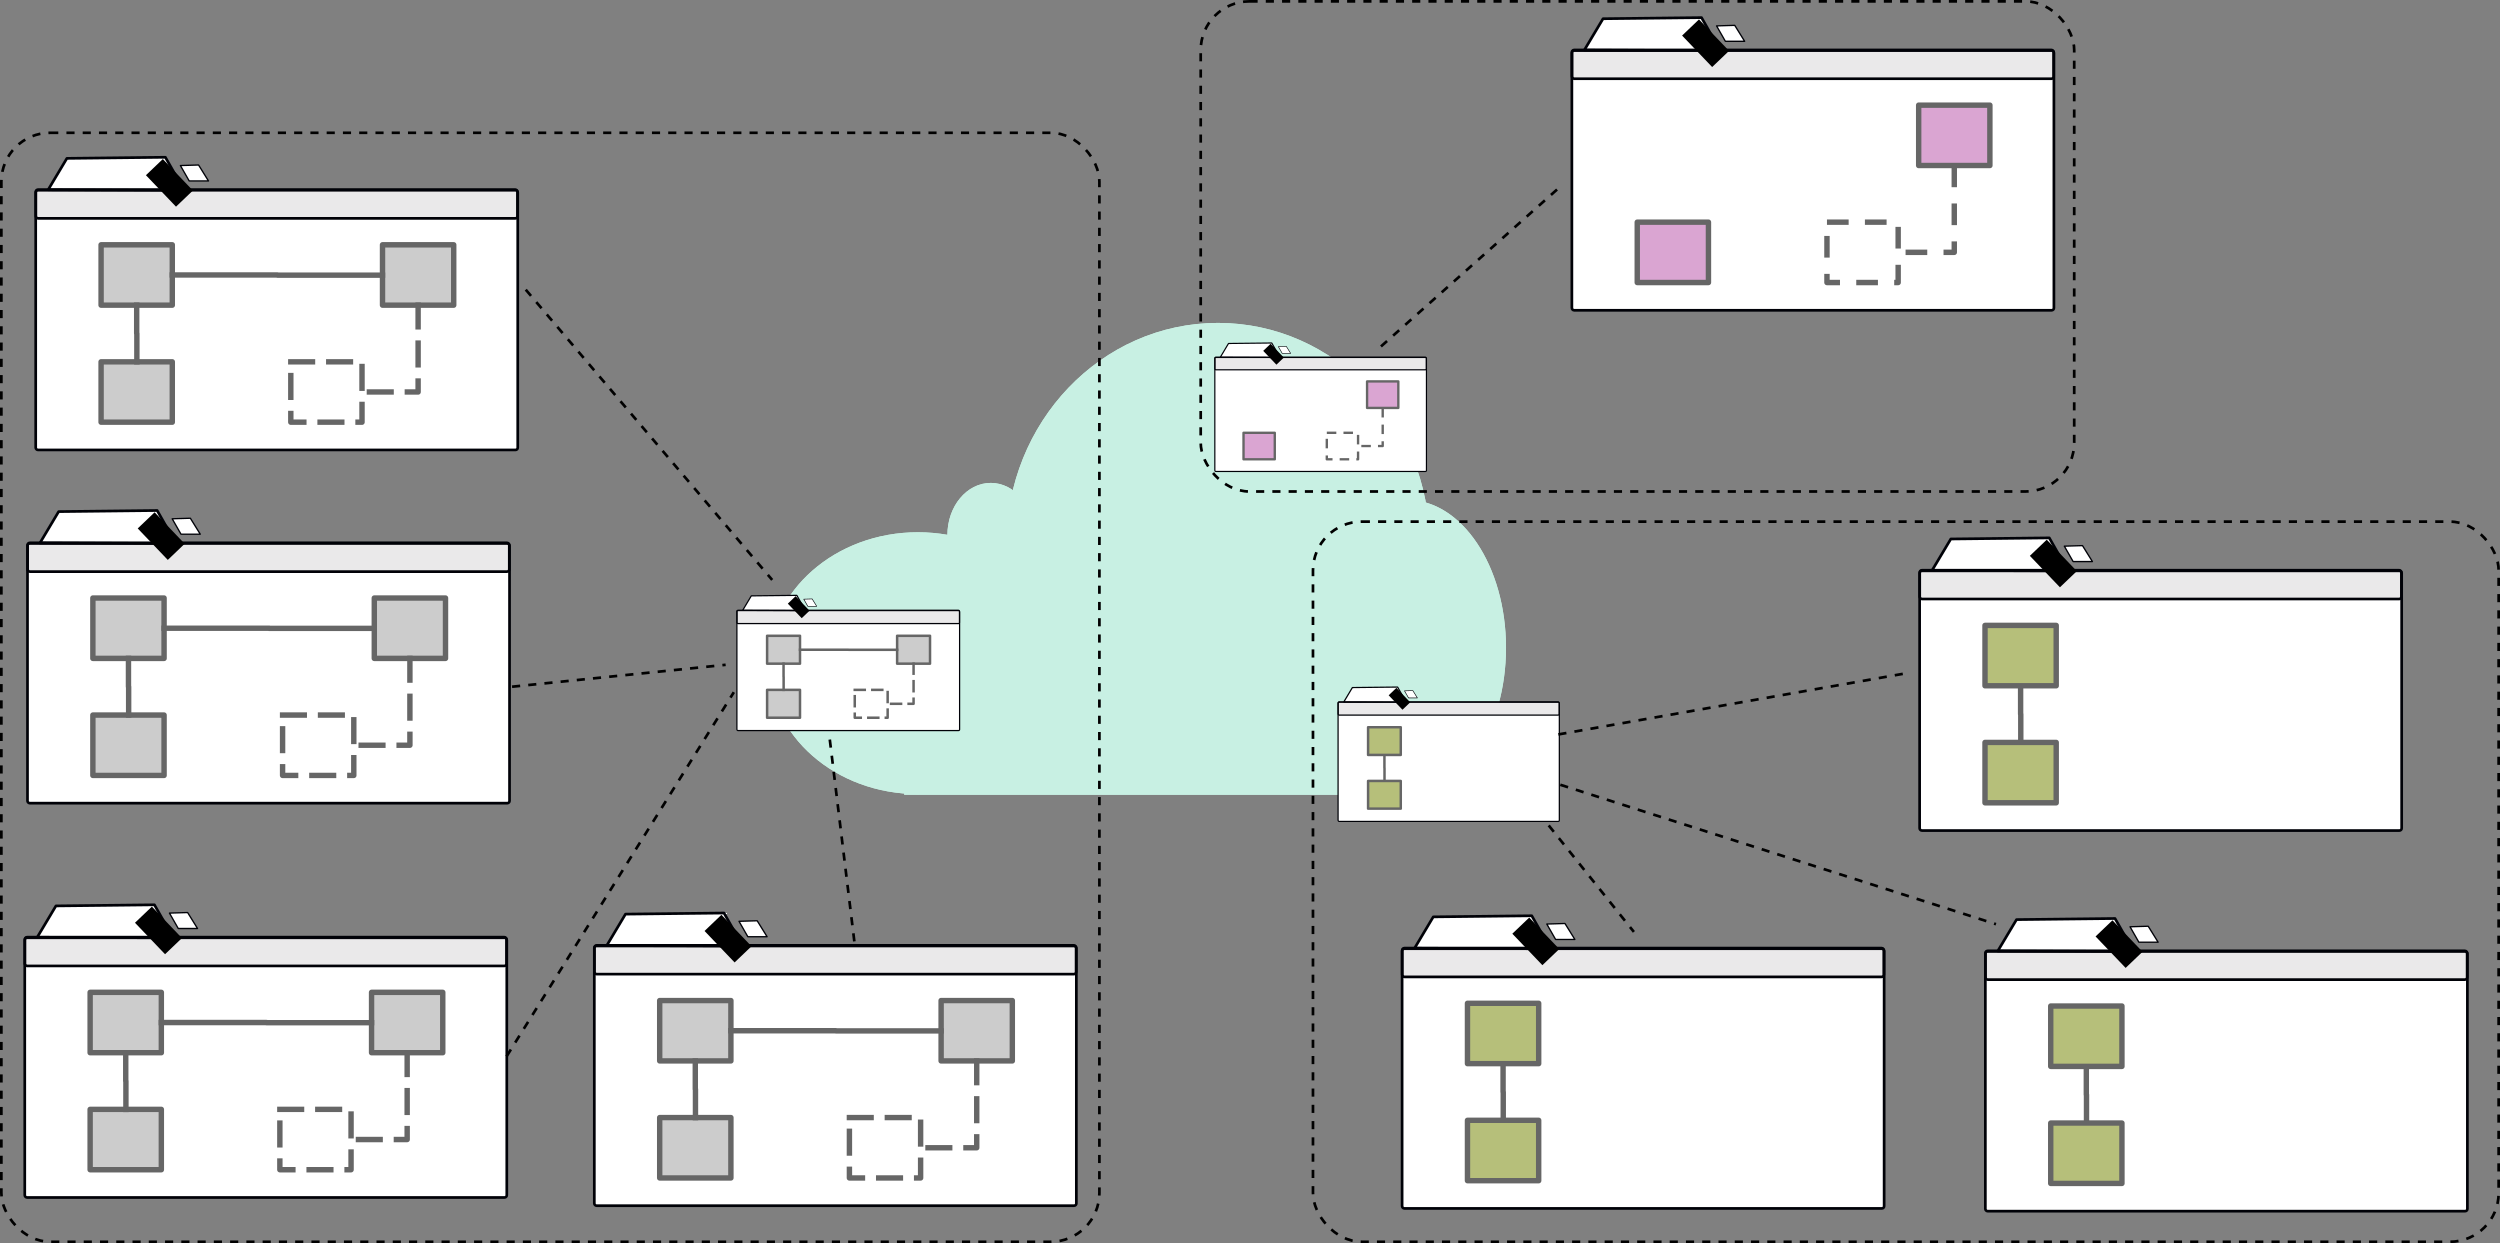 <?xml version="1.0" encoding="UTF-8" standalone="no"?>
<svg
   xmlns:dc="http://purl.org/dc/elements/1.1/"
   xmlns:cc="http://creativecommons.org/ns#"
   xmlns:rdf="http://www.w3.org/1999/02/22-rdf-syntax-ns#"
   xmlns:svg="http://www.w3.org/2000/svg"
   xmlns="http://www.w3.org/2000/svg"
   version="1.1"
   id="svg6059"
   viewBox="0 0 922.259 458.599"
   height="129.427mm"
   width="260.282mm">
  <rect x="0" y="0" width="922.259" height="458.599" fill="#808080" stroke="none"/>
  <defs
     id="defs6061">
    <clipPath
       id="g1032d8f54f_3_5.3-4">
      <path
         style="clip-rule:nonzero"
         id="path3805-7"
         d="m 0,0 566,0 0,719 -566,0 z" />
    </clipPath>
  </defs>
  <g
     transform="translate(281.322,-99.288)"
     id="layer1">
    <g
       transform="matrix(0.896,0,0,1.252,-123.827,-19.742)"
       id="g4665">
      <ellipse
         style="fill:#c8f0e3;fill-opacity:1;stroke:none;stroke-width:0.5;stroke-linejoin:round;stroke-miterlimit:10;stroke-dasharray:none;stroke-opacity:1"
         id="path3841"
         cx="202.143"
         cy="290.472"
         rx="61.429"
         ry="38.571" />
      <ellipse
         style="fill:#c8f0e3;fill-opacity:1;stroke:none;stroke-width:0.5;stroke-linejoin:round;stroke-miterlimit:10;stroke-dasharray:none;stroke-opacity:1"
         id="path3843"
         cx="325.714"
         cy="255.576"
         rx="87.143"
         ry="65.357" />
      <ellipse
         style="fill:#c8f0e3;fill-opacity:1;stroke:none;stroke-width:0.5;stroke-linejoin:round;stroke-miterlimit:10;stroke-dasharray:none;stroke-opacity:1"
         id="path3845"
         cx="403.571"
         cy="285.934"
         rx="40.714"
         ry="43.571" />
      <rect
         style="fill:#c8f0e3;fill-opacity:1;stroke:none;stroke-width:0.506;stroke-linejoin:round;stroke-miterlimit:10;stroke-dasharray:none;stroke-opacity:1"
         id="rect3851"
         width="211.935"
         height="53.566"
         x="196.503"
         y="275.684" />
      <ellipse
         style="fill:#c8f0e3;fill-opacity:1;stroke:none;stroke-width:0.5;stroke-linejoin:round;stroke-miterlimit:10;stroke-dasharray:none;stroke-opacity:1"
         id="path4653"
         cx="232.143"
         cy="252.719"
         rx="17.857"
         ry="15.357" />
      <ellipse
         ry="38.571"
         rx="61.429"
         cy="290.472"
         cx="202.143"
         id="ellipse4655"
         style="fill:#c8f0e3;fill-opacity:1;stroke:none;stroke-width:0.5;stroke-linejoin:round;stroke-miterlimit:10;stroke-dasharray:none;stroke-opacity:1" />
      <ellipse
         ry="65.357"
         rx="87.143"
         cy="255.576"
         cx="325.714"
         id="ellipse4657"
         style="fill:#c8f0e3;fill-opacity:1;stroke:none;stroke-width:0.5;stroke-linejoin:round;stroke-miterlimit:10;stroke-dasharray:none;stroke-opacity:1" />
      <ellipse
         ry="43.571"
         rx="40.714"
         cy="285.934"
         cx="403.571"
         id="ellipse4659"
         style="fill:#c8f0e3;fill-opacity:1;stroke:none;stroke-width:0.5;stroke-linejoin:round;stroke-miterlimit:10;stroke-dasharray:none;stroke-opacity:1" />
      <rect
         y="275.684"
         x="196.503"
         height="53.566"
         width="211.935"
         id="rect4661"
         style="fill:#c8f0e3;fill-opacity:1;stroke:none;stroke-width:0.506;stroke-linejoin:round;stroke-miterlimit:10;stroke-dasharray:none;stroke-opacity:1" />
      <ellipse
         ry="15.357"
         rx="17.857"
         cy="252.719"
         cx="232.143"
         id="ellipse4663"
         style="fill:#c8f0e3;fill-opacity:1;stroke:none;stroke-width:0.5;stroke-linejoin:round;stroke-miterlimit:10;stroke-dasharray:none;stroke-opacity:1" />
    </g>
    <g
       id="g9597">
      <g
         style="fill:none;stroke:none;stroke-linecap:square;stroke-miterlimit:10"
         transform="translate(-323.967,22.076)"
         id="g5030">
        <rect
           style="fill:none;fill-opacity:1;stroke:none;stroke-width:1;stroke-miterlimit:10;stroke-dasharray:none;stroke-opacity:1"
           id="rect4955"
           width="166.458"
           height="99.063"
           x="49.125"
           y="252.15" />
        <g
           id="g4989"
           transform="translate(4.88,20.67)">
          <rect
             ry="0.832"
             y="257.022"
             x="47.907"
             height="95.815"
             width="177.826"
             id="rect4957"
             style="fill:#ffffff;fill-opacity:1;stroke:#000107;stroke-width:1;stroke-linejoin:round;stroke-miterlimit:10;stroke-dasharray:none;stroke-opacity:1" />
          <path
             id="rect4963"
             d="m 59.406,245.273 36.337,-0.406 6.902,12.18 -50.14,-0.203 z"
             style="fill:#ffffff;fill-opacity:1;stroke:#000107;stroke-width:1;stroke-linejoin:round;stroke-miterlimit:10;stroke-dasharray:none;stroke-opacity:1" />
        </g>
        <rect
           style="fill:#322e33;fill-opacity:0.102;stroke:#000107;stroke-width:1;stroke-linejoin:round;stroke-miterlimit:10;stroke-dasharray:none;stroke-opacity:1"
           id="rect4993"
           width="177.703"
           height="10.622"
           x="52.823"
           y="277.464"
           ry="0.832" />
        <path
           style="fill:#ffffff;fill-opacity:1;stroke:#000107;stroke-width:0.5;stroke-linejoin:round;stroke-miterlimit:10;stroke-dasharray:none;stroke-opacity:1"
           d="m 106.168,268.593 6.699,-0.203 3.654,5.887 -7.105,0 z"
           id="rect4995" />
        <g
           id="g4040"
           transform="translate(5.455,157.895)">
          <path
             d="m 71.45,139.933 26.268,0 0,22.268 -26.268,0 z"
             id="path3772"
             style="fill:#cccccc;fill-rule:nonzero" />
          <path
             d="m 71.45,139.933 26.268,0 0,22.268 -26.268,0 z"
             id="path3774"
             style="fill-rule:nonzero;stroke:#666666;stroke-width:2;stroke-linecap:butt;stroke-linejoin:round" />
          <path
             d="m 175.27,139.933 26.268,0 0,22.268 -26.268,0 z"
             id="path3776"
             style="fill:#cccccc;fill-rule:nonzero" />
          <path
             d="m 175.27,139.933 26.268,0 0,22.268 -26.268,0 z"
             id="path3778"
             style="fill-rule:nonzero;stroke:#666666;stroke-width:2;stroke-linecap:butt;stroke-linejoin:round" />
          <path
             d="m 71.45,183.105 26.268,0 0,22.268 -26.268,0 z"
             id="path3780"
             style="fill:#cccccc;fill-rule:nonzero" />
          <path
             d="m 71.45,183.105 26.268,0 0,22.268 -26.268,0 z"
             id="path3782"
             style="fill-rule:nonzero;stroke:#666666;stroke-width:2;stroke-linecap:butt;stroke-linejoin:round" />
          <path
             d="m 141.438,183.105 26.268,0 0,22.268 -26.268,0 z"
             id="path3784"
             style="fill:#000000;fill-opacity:0;fill-rule:nonzero" />
          <path
             d="m 141.438,183.105 26.268,0 0,22.268 -26.268,0 z"
             id="path3786"
             style="fill-rule:nonzero;stroke:#666666;stroke-width:2;stroke-linecap:butt;stroke-linejoin:round;stroke-dasharray:8, 6" />
          <path
             d="m 188.404,162.201 0,32.031 -20.693,0"
             id="path3788"
             style="fill:#000000;fill-opacity:0;fill-rule:nonzero" />
          <path
             d="m 188.404,162.201 0,32.031 -20.693,0"
             id="path3790"
             style="fill-rule:nonzero;stroke:#666666;stroke-width:2;stroke-linecap:butt;stroke-linejoin:round;stroke-dasharray:8, 6" />
          <path
             d="m 97.718,151.067 38.776,0 0,0.063 38.767,0"
             id="path3792"
             style="fill:#000000;fill-opacity:0;fill-rule:nonzero" />
          <path
             d="m 97.718,151.067 38.776,0 0,0.063 38.767,0"
             id="path3794"
             style="fill-rule:nonzero;stroke:#666666;stroke-width:2;stroke-linecap:butt;stroke-linejoin:round" />
          <path
             d="m 84.584,162.201 0,10.452 0.063,0 0,10.462"
             id="path3796"
             style="fill:#000000;fill-opacity:0;fill-rule:nonzero" />
          <path
             d="m 84.584,162.201 0,10.452 0.063,0 0,10.462"
             id="path3798"
             style="fill-rule:nonzero;stroke:#666666;stroke-width:2;stroke-linecap:butt;stroke-linejoin:round" />
        </g>
        <flowRoot
           xml:space="preserve"
           id="flowRoot4998"
           style="font-style:normal;font-variant:normal;font-weight:normal;font-stretch:normal;font-size:7.114px;line-height:125%;font-family:'League Gothic';-inkscape-font-specification:'League Gothic';text-align:start;letter-spacing:0px;word-spacing:0px;text-anchor:start;fill:#000000;fill-opacity:1;stroke:none;stroke-width:1px;stroke-linecap:butt;stroke-linejoin:miter;stroke-opacity:1"
           transform="matrix(0.691,0.723,-0.723,0.691,183.582,-13.99)"><flowRegion
             id="flowRegion5000"><rect
               style="font-style:normal;font-variant:normal;font-weight:normal;font-stretch:normal;font-family:'League Gothic';-inkscape-font-specification:'League Gothic'"
               id="rect5002"
               width="16.053"
               height="8.619"
               x="144.575"
               y="254.222" /></flowRegion><flowPara
             id="flowPara5004">+</flowPara></flowRoot>      </g>
      <g
         style="fill:none;stroke:none;stroke-linecap:square;stroke-miterlimit:10"
         transform="translate(-324.977,167.538)"
         id="g5030-3">
        <rect
           style="fill:none;fill-opacity:1;stroke:none;stroke-width:1;stroke-miterlimit:10;stroke-dasharray:none;stroke-opacity:1"
           id="rect4955-6"
           width="166.458"
           height="99.063"
           x="49.125"
           y="252.15" />
        <g
           id="g4989-7"
           transform="translate(4.88,20.67)">
          <rect
             ry="0.832"
             y="257.022"
             x="47.907"
             height="95.815"
             width="177.826"
             id="rect4957-5"
             style="fill:#ffffff;fill-opacity:1;stroke:#000107;stroke-width:1;stroke-linejoin:round;stroke-miterlimit:10;stroke-dasharray:none;stroke-opacity:1" />
          <path
             id="rect4963-3"
             d="m 59.406,245.273 36.337,-0.406 6.902,12.18 -50.14,-0.203 z"
             style="fill:#ffffff;fill-opacity:1;stroke:#000107;stroke-width:1;stroke-linejoin:round;stroke-miterlimit:10;stroke-dasharray:none;stroke-opacity:1" />
        </g>
        <rect
           style="fill:#322e33;fill-opacity:0.102;stroke:#000107;stroke-width:1;stroke-linejoin:round;stroke-miterlimit:10;stroke-dasharray:none;stroke-opacity:1"
           id="rect4993-5"
           width="177.703"
           height="10.622"
           x="52.823"
           y="277.464"
           ry="0.832" />
        <path
           style="fill:#ffffff;fill-opacity:1;stroke:#000107;stroke-width:0.5;stroke-linejoin:round;stroke-miterlimit:10;stroke-dasharray:none;stroke-opacity:1"
           d="m 106.168,268.593 6.699,-0.203 3.654,5.887 -7.105,0 z"
           id="rect4995-6" />
        <g
           id="g4040-2"
           transform="translate(5.455,157.895)">
          <path
             d="m 71.45,139.933 26.268,0 0,22.268 -26.268,0 z"
             id="path3772-9"
             style="fill:#cccccc;fill-rule:nonzero" />
          <path
             d="m 71.45,139.933 26.268,0 0,22.268 -26.268,0 z"
             id="path3774-1"
             style="fill-rule:nonzero;stroke:#666666;stroke-width:2;stroke-linecap:butt;stroke-linejoin:round" />
          <path
             d="m 175.27,139.933 26.268,0 0,22.268 -26.268,0 z"
             id="path3776-2"
             style="fill:#cccccc;fill-rule:nonzero" />
          <path
             d="m 175.27,139.933 26.268,0 0,22.268 -26.268,0 z"
             id="path3778-7"
             style="fill-rule:nonzero;stroke:#666666;stroke-width:2;stroke-linecap:butt;stroke-linejoin:round" />
          <path
             d="m 71.45,183.105 26.268,0 0,22.268 -26.268,0 z"
             id="path3780-0"
             style="fill:#cccccc;fill-rule:nonzero" />
          <path
             d="m 71.45,183.105 26.268,0 0,22.268 -26.268,0 z"
             id="path3782-9"
             style="fill-rule:nonzero;stroke:#666666;stroke-width:2;stroke-linecap:butt;stroke-linejoin:round" />
          <path
             d="m 141.438,183.105 26.268,0 0,22.268 -26.268,0 z"
             id="path3784-3"
             style="fill:#000000;fill-opacity:0;fill-rule:nonzero" />
          <path
             d="m 141.438,183.105 26.268,0 0,22.268 -26.268,0 z"
             id="path3786-6"
             style="fill-rule:nonzero;stroke:#666666;stroke-width:2;stroke-linecap:butt;stroke-linejoin:round;stroke-dasharray:8, 6" />
          <path
             d="m 188.404,162.201 0,32.031 -20.693,0"
             id="path3788-0"
             style="fill:#000000;fill-opacity:0;fill-rule:nonzero" />
          <path
             d="m 188.404,162.201 0,32.031 -20.693,0"
             id="path3790-6"
             style="fill-rule:nonzero;stroke:#666666;stroke-width:2;stroke-linecap:butt;stroke-linejoin:round;stroke-dasharray:8, 6" />
          <path
             d="m 97.718,151.067 38.776,0 0,0.063 38.767,0"
             id="path3792-2"
             style="fill:#000000;fill-opacity:0;fill-rule:nonzero" />
          <path
             d="m 97.718,151.067 38.776,0 0,0.063 38.767,0"
             id="path3794-6"
             style="fill-rule:nonzero;stroke:#666666;stroke-width:2;stroke-linecap:butt;stroke-linejoin:round" />
          <path
             d="m 84.584,162.201 0,10.452 0.063,0 0,10.462"
             id="path3796-1"
             style="fill:#000000;fill-opacity:0;fill-rule:nonzero" />
          <path
             d="m 84.584,162.201 0,10.452 0.063,0 0,10.462"
             id="path3798-8"
             style="fill-rule:nonzero;stroke:#666666;stroke-width:2;stroke-linecap:butt;stroke-linejoin:round" />
        </g>
        <flowRoot
           xml:space="preserve"
           id="flowRoot4998-7"
           style="font-style:normal;font-variant:normal;font-weight:normal;font-stretch:normal;font-size:7.114px;line-height:125%;font-family:'League Gothic';-inkscape-font-specification:'League Gothic';text-align:start;letter-spacing:0px;word-spacing:0px;text-anchor:start;fill:#000000;fill-opacity:1;stroke:none;stroke-width:1px;stroke-linecap:butt;stroke-linejoin:miter;stroke-opacity:1"
           transform="matrix(0.691,0.723,-0.723,0.691,183.582,-13.99)"><flowRegion
             id="flowRegion5000-9"><rect
               style="font-style:normal;font-variant:normal;font-weight:normal;font-stretch:normal;font-family:'League Gothic';-inkscape-font-specification:'League Gothic'"
               id="rect5002-2"
               width="16.053"
               height="8.619"
               x="144.575"
               y="254.222" /></flowRegion><flowPara
             id="flowPara5004-0">+</flowPara></flowRoot>      </g>
      <g
         style="fill:none;stroke:none;stroke-linecap:square;stroke-miterlimit:10"
         transform="translate(-114.865,170.568)"
         id="g5030-2">
        <rect
           style="fill:none;fill-opacity:1;stroke:none;stroke-width:1;stroke-miterlimit:10;stroke-dasharray:none;stroke-opacity:1"
           id="rect4955-3"
           width="166.458"
           height="99.063"
           x="49.125"
           y="252.15" />
        <g
           id="g4989-75"
           transform="translate(4.88,20.67)">
          <rect
             ry="0.832"
             y="257.022"
             x="47.907"
             height="95.815"
             width="177.826"
             id="rect4957-9"
             style="fill:#ffffff;fill-opacity:1;stroke:#000107;stroke-width:1;stroke-linejoin:round;stroke-miterlimit:10;stroke-dasharray:none;stroke-opacity:1" />
          <path
             id="rect4963-2"
             d="m 59.406,245.273 36.337,-0.406 6.902,12.18 -50.14,-0.203 z"
             style="fill:#ffffff;fill-opacity:1;stroke:#000107;stroke-width:1;stroke-linejoin:round;stroke-miterlimit:10;stroke-dasharray:none;stroke-opacity:1" />
        </g>
        <rect
           style="fill:#322e33;fill-opacity:0.102;stroke:#000107;stroke-width:1;stroke-linejoin:round;stroke-miterlimit:10;stroke-dasharray:none;stroke-opacity:1"
           id="rect4993-2"
           width="177.703"
           height="10.622"
           x="52.823"
           y="277.464"
           ry="0.832" />
        <path
           style="fill:#ffffff;fill-opacity:1;stroke:#000107;stroke-width:0.5;stroke-linejoin:round;stroke-miterlimit:10;stroke-dasharray:none;stroke-opacity:1"
           d="m 106.168,268.593 6.699,-0.203 3.654,5.887 -7.105,0 z"
           id="rect4995-8" />
        <g
           id="g4040-9"
           transform="translate(5.455,157.895)">
          <path
             d="m 71.45,139.933 26.268,0 0,22.268 -26.268,0 z"
             id="path3772-7"
             style="fill:#cccccc;fill-rule:nonzero" />
          <path
             d="m 71.45,139.933 26.268,0 0,22.268 -26.268,0 z"
             id="path3774-3"
             style="fill-rule:nonzero;stroke:#666666;stroke-width:2;stroke-linecap:butt;stroke-linejoin:round" />
          <path
             d="m 175.27,139.933 26.268,0 0,22.268 -26.268,0 z"
             id="path3776-6"
             style="fill:#cccccc;fill-rule:nonzero" />
          <path
             d="m 175.27,139.933 26.268,0 0,22.268 -26.268,0 z"
             id="path3778-1"
             style="fill-rule:nonzero;stroke:#666666;stroke-width:2;stroke-linecap:butt;stroke-linejoin:round" />
          <path
             d="m 71.45,183.105 26.268,0 0,22.268 -26.268,0 z"
             id="path3780-2"
             style="fill:#cccccc;fill-rule:nonzero" />
          <path
             d="m 71.45,183.105 26.268,0 0,22.268 -26.268,0 z"
             id="path3782-93"
             style="fill-rule:nonzero;stroke:#666666;stroke-width:2;stroke-linecap:butt;stroke-linejoin:round" />
          <path
             d="m 141.438,183.105 26.268,0 0,22.268 -26.268,0 z"
             id="path3784-1"
             style="fill:#000000;fill-opacity:0;fill-rule:nonzero" />
          <path
             d="m 141.438,183.105 26.268,0 0,22.268 -26.268,0 z"
             id="path3786-9"
             style="fill-rule:nonzero;stroke:#666666;stroke-width:2;stroke-linecap:butt;stroke-linejoin:round;stroke-dasharray:8, 6" />
          <path
             d="m 188.404,162.201 0,32.031 -20.693,0"
             id="path3788-4"
             style="fill:#000000;fill-opacity:0;fill-rule:nonzero" />
          <path
             d="m 188.404,162.201 0,32.031 -20.693,0"
             id="path3790-7"
             style="fill-rule:nonzero;stroke:#666666;stroke-width:2;stroke-linecap:butt;stroke-linejoin:round;stroke-dasharray:8, 6" />
          <path
             d="m 97.718,151.067 38.776,0 0,0.063 38.767,0"
             id="path3792-8"
             style="fill:#000000;fill-opacity:0;fill-rule:nonzero" />
          <path
             d="m 97.718,151.067 38.776,0 0,0.063 38.767,0"
             id="path3794-4"
             style="fill-rule:nonzero;stroke:#666666;stroke-width:2;stroke-linecap:butt;stroke-linejoin:round" />
          <path
             d="m 84.584,162.201 0,10.452 0.063,0 0,10.462"
             id="path3796-5"
             style="fill:#000000;fill-opacity:0;fill-rule:nonzero" />
          <path
             d="m 84.584,162.201 0,10.452 0.063,0 0,10.462"
             id="path3798-0"
             style="fill-rule:nonzero;stroke:#666666;stroke-width:2;stroke-linecap:butt;stroke-linejoin:round" />
        </g>
        <flowRoot
           xml:space="preserve"
           id="flowRoot4998-3"
           style="font-style:normal;font-variant:normal;font-weight:normal;font-stretch:normal;font-size:7.114px;line-height:125%;font-family:'League Gothic';-inkscape-font-specification:'League Gothic';text-align:start;letter-spacing:0px;word-spacing:0px;text-anchor:start;fill:#000000;fill-opacity:1;stroke:none;stroke-width:1px;stroke-linecap:butt;stroke-linejoin:miter;stroke-opacity:1"
           transform="matrix(0.691,0.723,-0.723,0.691,183.582,-13.99)"><flowRegion
             id="flowRegion5000-6"><rect
               style="font-style:normal;font-variant:normal;font-weight:normal;font-stretch:normal;font-family:'League Gothic';-inkscape-font-specification:'League Gothic'"
               id="rect5002-1"
               width="16.053"
               height="8.619"
               x="144.575"
               y="254.222" /></flowRegion><flowPara
             id="flowPara5004-06">+</flowPara></flowRoot>      </g>
      <g
         style="fill:none;stroke:none;stroke-linecap:square;stroke-miterlimit:10"
         transform="translate(-320.937,-108.234)"
         id="g5030-32">
        <rect
           style="fill:none;fill-opacity:1;stroke:none;stroke-width:1;stroke-miterlimit:10;stroke-dasharray:none;stroke-opacity:1"
           id="rect4955-0"
           width="166.458"
           height="99.063"
           x="49.125"
           y="252.15" />
        <g
           id="g4989-6"
           transform="translate(4.88,20.67)">
          <rect
             ry="0.832"
             y="257.022"
             x="47.907"
             height="95.815"
             width="177.826"
             id="rect4957-1"
             style="fill:#ffffff;fill-opacity:1;stroke:#000107;stroke-width:1;stroke-linejoin:round;stroke-miterlimit:10;stroke-dasharray:none;stroke-opacity:1" />
          <path
             id="rect4963-5"
             d="m 59.406,245.273 36.337,-0.406 6.902,12.18 -50.14,-0.203 z"
             style="fill:#ffffff;fill-opacity:1;stroke:#000107;stroke-width:1;stroke-linejoin:round;stroke-miterlimit:10;stroke-dasharray:none;stroke-opacity:1" />
        </g>
        <rect
           style="fill:#322e33;fill-opacity:0.102;stroke:#000107;stroke-width:1;stroke-linejoin:round;stroke-miterlimit:10;stroke-dasharray:none;stroke-opacity:1"
           id="rect4993-54"
           width="177.703"
           height="10.622"
           x="52.823"
           y="277.464"
           ry="0.832" />
        <path
           style="fill:#ffffff;fill-opacity:1;stroke:#000107;stroke-width:0.5;stroke-linejoin:round;stroke-miterlimit:10;stroke-dasharray:none;stroke-opacity:1"
           d="m 106.168,268.593 6.699,-0.203 3.654,5.887 -7.105,0 z"
           id="rect4995-7" />
        <g
           id="g4040-6"
           transform="translate(5.455,157.895)">
          <path
             d="m 71.45,139.933 26.268,0 0,22.268 -26.268,0 z"
             id="path3772-5"
             style="fill:#cccccc;fill-rule:nonzero" />
          <path
             d="m 71.45,139.933 26.268,0 0,22.268 -26.268,0 z"
             id="path3774-6"
             style="fill-rule:nonzero;stroke:#666666;stroke-width:2;stroke-linecap:butt;stroke-linejoin:round" />
          <path
             d="m 175.27,139.933 26.268,0 0,22.268 -26.268,0 z"
             id="path3776-9"
             style="fill:#cccccc;fill-rule:nonzero" />
          <path
             d="m 175.27,139.933 26.268,0 0,22.268 -26.268,0 z"
             id="path3778-3"
             style="fill-rule:nonzero;stroke:#666666;stroke-width:2;stroke-linecap:butt;stroke-linejoin:round" />
          <path
             d="m 71.45,183.105 26.268,0 0,22.268 -26.268,0 z"
             id="path3780-7"
             style="fill:#cccccc;fill-rule:nonzero" />
          <path
             d="m 71.45,183.105 26.268,0 0,22.268 -26.268,0 z"
             id="path3782-4"
             style="fill-rule:nonzero;stroke:#666666;stroke-width:2;stroke-linecap:butt;stroke-linejoin:round" />
          <path
             d="m 141.438,183.105 26.268,0 0,22.268 -26.268,0 z"
             id="path3784-5"
             style="fill:#000000;fill-opacity:0;fill-rule:nonzero" />
          <path
             d="m 141.438,183.105 26.268,0 0,22.268 -26.268,0 z"
             id="path3786-2"
             style="fill-rule:nonzero;stroke:#666666;stroke-width:2;stroke-linecap:butt;stroke-linejoin:round;stroke-dasharray:8, 6" />
          <path
             d="m 188.404,162.201 0,32.031 -20.693,0"
             id="path3788-5"
             style="fill:#000000;fill-opacity:0;fill-rule:nonzero" />
          <path
             d="m 188.404,162.201 0,32.031 -20.693,0"
             id="path3790-4"
             style="fill-rule:nonzero;stroke:#666666;stroke-width:2;stroke-linecap:butt;stroke-linejoin:round;stroke-dasharray:8, 6" />
          <path
             d="m 97.718,151.067 38.776,0 0,0.063 38.767,0"
             id="path3792-7"
             style="fill:#000000;fill-opacity:0;fill-rule:nonzero" />
          <path
             d="m 97.718,151.067 38.776,0 0,0.063 38.767,0"
             id="path3794-44"
             style="fill-rule:nonzero;stroke:#666666;stroke-width:2;stroke-linecap:butt;stroke-linejoin:round" />
          <path
             d="m 84.584,162.201 0,10.452 0.063,0 0,10.462"
             id="path3796-3"
             style="fill:#000000;fill-opacity:0;fill-rule:nonzero" />
          <path
             d="m 84.584,162.201 0,10.452 0.063,0 0,10.462"
             id="path3798-07"
             style="fill-rule:nonzero;stroke:#666666;stroke-width:2;stroke-linecap:butt;stroke-linejoin:round" />
        </g>
        <flowRoot
           xml:space="preserve"
           id="flowRoot4998-8"
           style="font-style:normal;font-variant:normal;font-weight:normal;font-stretch:normal;font-size:7.114px;line-height:125%;font-family:'League Gothic';-inkscape-font-specification:'League Gothic';text-align:start;letter-spacing:0px;word-spacing:0px;text-anchor:start;fill:#000000;fill-opacity:1;stroke:none;stroke-width:1px;stroke-linecap:butt;stroke-linejoin:miter;stroke-opacity:1"
           transform="matrix(0.691,0.723,-0.723,0.691,183.582,-13.99)"><flowRegion
             id="flowRegion5000-68"><rect
               style="font-style:normal;font-variant:normal;font-weight:normal;font-stretch:normal;font-family:'League Gothic';-inkscape-font-specification:'League Gothic'"
               id="rect5002-8"
               width="16.053"
               height="8.619"
               x="144.575"
               y="254.222" /></flowRegion><flowPara
             id="flowPara5004-4">+</flowPara></flowRoot>      </g>
      <g
         style="fill:none;stroke:none;stroke-linecap:square;stroke-miterlimit:10"
         transform="matrix(0.462,0,0,0.462,-33.865,196.236)"
         id="g5030-2-3">
        <rect
           style="fill:none;fill-opacity:1;stroke:none;stroke-width:1;stroke-miterlimit:10;stroke-dasharray:none;stroke-opacity:1"
           id="rect4955-3-1"
           width="166.458"
           height="99.063"
           x="49.125"
           y="252.15" />
        <g
           id="g4989-75-4"
           transform="translate(4.88,20.67)">
          <rect
             ry="0.832"
             y="257.022"
             x="47.907"
             height="95.815"
             width="177.826"
             id="rect4957-9-9"
             style="fill:#ffffff;fill-opacity:1;stroke:#000107;stroke-width:1;stroke-linejoin:round;stroke-miterlimit:10;stroke-dasharray:none;stroke-opacity:1" />
          <path
             id="rect4963-2-2"
             d="m 59.406,245.273 36.337,-0.406 6.902,12.18 -50.14,-0.203 z"
             style="fill:#ffffff;fill-opacity:1;stroke:#000107;stroke-width:1;stroke-linejoin:round;stroke-miterlimit:10;stroke-dasharray:none;stroke-opacity:1" />
        </g>
        <rect
           style="fill:#322e33;fill-opacity:0.102;stroke:#000107;stroke-width:1;stroke-linejoin:round;stroke-miterlimit:10;stroke-dasharray:none;stroke-opacity:1"
           id="rect4993-2-0"
           width="177.703"
           height="10.622"
           x="52.823"
           y="277.464"
           ry="0.832" />
        <path
           style="fill:#ffffff;fill-opacity:1;stroke:#000107;stroke-width:0.5;stroke-linejoin:round;stroke-miterlimit:10;stroke-dasharray:none;stroke-opacity:1"
           d="m 106.168,268.593 6.699,-0.203 3.654,5.887 -7.105,0 z"
           id="rect4995-8-6" />
        <g
           id="g4040-9-8"
           transform="translate(5.455,157.895)">
          <path
             d="m 71.45,139.933 26.268,0 0,22.268 -26.268,0 z"
             id="path3772-7-9"
             style="fill:#cccccc;fill-rule:nonzero" />
          <path
             d="m 71.45,139.933 26.268,0 0,22.268 -26.268,0 z"
             id="path3774-3-2"
             style="fill-rule:nonzero;stroke:#666666;stroke-width:2;stroke-linecap:butt;stroke-linejoin:round" />
          <path
             d="m 175.27,139.933 26.268,0 0,22.268 -26.268,0 z"
             id="path3776-6-6"
             style="fill:#cccccc;fill-rule:nonzero" />
          <path
             d="m 175.27,139.933 26.268,0 0,22.268 -26.268,0 z"
             id="path3778-1-6"
             style="fill-rule:nonzero;stroke:#666666;stroke-width:2;stroke-linecap:butt;stroke-linejoin:round" />
          <path
             d="m 71.45,183.105 26.268,0 0,22.268 -26.268,0 z"
             id="path3780-2-4"
             style="fill:#cccccc;fill-rule:nonzero" />
          <path
             d="m 71.45,183.105 26.268,0 0,22.268 -26.268,0 z"
             id="path3782-93-9"
             style="fill-rule:nonzero;stroke:#666666;stroke-width:2;stroke-linecap:butt;stroke-linejoin:round" />
          <path
             d="m 141.438,183.105 26.268,0 0,22.268 -26.268,0 z"
             id="path3784-1-5"
             style="fill:#000000;fill-opacity:0;fill-rule:nonzero" />
          <path
             d="m 141.438,183.105 26.268,0 0,22.268 -26.268,0 z"
             id="path3786-9-0"
             style="fill-rule:nonzero;stroke:#666666;stroke-width:2;stroke-linecap:butt;stroke-linejoin:round;stroke-dasharray:8, 6" />
          <path
             d="m 188.404,162.201 0,32.031 -20.693,0"
             id="path3788-4-4"
             style="fill:#000000;fill-opacity:0;fill-rule:nonzero" />
          <path
             d="m 188.404,162.201 0,32.031 -20.693,0"
             id="path3790-7-8"
             style="fill-rule:nonzero;stroke:#666666;stroke-width:2;stroke-linecap:butt;stroke-linejoin:round;stroke-dasharray:8, 6" />
          <path
             d="m 97.718,151.067 38.776,0 0,0.063 38.767,0"
             id="path3792-8-7"
             style="fill:#000000;fill-opacity:0;fill-rule:nonzero" />
          <path
             d="m 97.718,151.067 38.776,0 0,0.063 38.767,0"
             id="path3794-4-1"
             style="fill-rule:nonzero;stroke:#666666;stroke-width:2;stroke-linecap:butt;stroke-linejoin:round" />
          <path
             d="m 84.584,162.201 0,10.452 0.063,0 0,10.462"
             id="path3796-5-7"
             style="fill:#000000;fill-opacity:0;fill-rule:nonzero" />
          <path
             d="m 84.584,162.201 0,10.452 0.063,0 0,10.462"
             id="path3798-0-2"
             style="fill-rule:nonzero;stroke:#666666;stroke-width:2;stroke-linecap:butt;stroke-linejoin:round" />
        </g>
        <flowRoot
           xml:space="preserve"
           id="flowRoot4998-3-7"
           style="font-style:normal;font-variant:normal;font-weight:normal;font-stretch:normal;font-size:7.114px;line-height:125%;font-family:'League Gothic';-inkscape-font-specification:'League Gothic';text-align:start;letter-spacing:0px;word-spacing:0px;text-anchor:start;fill:#000000;fill-opacity:1;stroke:none;stroke-width:1px;stroke-linecap:butt;stroke-linejoin:miter;stroke-opacity:1"
           transform="matrix(0.691,0.723,-0.723,0.691,183.582,-13.99)"><flowRegion
             id="flowRegion5000-6-2"><rect
               style="font-style:normal;font-variant:normal;font-weight:normal;font-stretch:normal;font-family:'League Gothic';-inkscape-font-specification:'League Gothic'"
               id="rect5002-1-2"
               width="16.053"
               height="8.619"
               x="144.575"
               y="254.222" /></flowRegion><flowPara
             id="flowPara5004-06-6">+</flowPara></flowRoot>      </g>
      <path
         style="display:inline;fill:none;fill-rule:evenodd;stroke:#000000;stroke-width:1;stroke-linecap:butt;stroke-linejoin:miter;stroke-miterlimit:4;stroke-dasharray:3, 3;stroke-dashoffset:0;stroke-opacity:1"
         d="M -87.373,206.148 3.541,313.224"
         id="path7898" />
      <path
         style="display:inline;fill:none;fill-rule:evenodd;stroke:#000000;stroke-width:1;stroke-linecap:butt;stroke-linejoin:miter;stroke-miterlimit:4;stroke-dasharray:3, 3;stroke-dashoffset:0;stroke-opacity:1"
         d="m -92.424,352.62 78.792,-8.081"
         id="path7900" />
      <path
         style="display:inline;fill:none;fill-rule:evenodd;stroke:#000000;stroke-width:1;stroke-linecap:butt;stroke-linejoin:miter;stroke-miterlimit:4;stroke-dasharray:3, 3;stroke-dashoffset:0;stroke-opacity:1"
         d="M -94.444,488.99 -10.602,354.64"
         id="path7902" />
      <path
         style="display:inline;fill:none;fill-rule:evenodd;stroke:#000000;stroke-width:1;stroke-linecap:butt;stroke-linejoin:miter;stroke-miterlimit:4;stroke-dasharray:3, 3;stroke-dashoffset:0;stroke-opacity:1"
         d="M 33.845,446.564 24.754,371.813"
         id="path7904" />
      <rect
         style="fill:none;fill-opacity:1;stroke:#000000;stroke-width:1;stroke-linejoin:round;stroke-miterlimit:4;stroke-dasharray:3, 3;stroke-dashoffset:0;stroke-opacity:1"
         id="rect8749"
         width="405.071"
         height="409.112"
         x="-280.822"
         y="148.276"
         ry="18.005" />
    </g>
    <g
       id="step2">
      <g
         id="g8385">
        <rect
           style="fill:none;fill-opacity:1;stroke:none;stroke-width:1;stroke-linecap:square;stroke-miterlimit:10;stroke-dasharray:none;stroke-opacity:1"
           id="rect4955-3-4"
           width="166.458"
           height="99.063"
           x="423.174"
           y="284.327" />
        <g
           id="g4989-75-44"
           transform="translate(378.929,52.847)"
           style="fill:none;stroke:none;stroke-linecap:square;stroke-miterlimit:10">
          <rect
             ry="0.832"
             y="257.022"
             x="47.907"
             height="95.815"
             width="177.826"
             id="rect4957-9-4"
             style="fill:#ffffff;fill-opacity:1;stroke:#000107;stroke-width:1;stroke-linejoin:round;stroke-miterlimit:10;stroke-dasharray:none;stroke-opacity:1" />
          <path
             id="rect4963-2-7"
             d="m 59.406,245.273 36.337,-0.406 6.902,12.18 -50.14,-0.203 z"
             style="fill:#ffffff;fill-opacity:1;stroke:#000107;stroke-width:1;stroke-linejoin:round;stroke-miterlimit:10;stroke-dasharray:none;stroke-opacity:1" />
        </g>
        <rect
           style="fill:#322e33;fill-opacity:0.102;stroke:#000107;stroke-width:1;stroke-linecap:square;stroke-linejoin:round;stroke-miterlimit:10;stroke-dasharray:none;stroke-opacity:1"
           id="rect4993-2-6"
           width="177.703"
           height="10.622"
           x="426.871"
           y="309.641"
           ry="0.832" />
        <path
           style="fill:#ffffff;fill-opacity:1;stroke:#000107;stroke-width:0.5;stroke-linecap:square;stroke-linejoin:round;stroke-miterlimit:10;stroke-dasharray:none;stroke-opacity:1"
           d="m 480.216,300.77 6.699,-0.203 3.654,5.887 -7.105,0 z"
           id="rect4995-8-3" />
        <path
           style="fill:#8c9a2f;fill-opacity:0.635;fill-rule:nonzero;stroke:none;stroke-linecap:square;stroke-miterlimit:10"
           id="path3772-7-7"
           d="m 450.953,330.005 26.268,0 0,22.268 -26.268,0 z" />
        <path
           style="fill:none;fill-rule:nonzero;stroke:#666666;stroke-width:2;stroke-linecap:butt;stroke-linejoin:round;stroke-miterlimit:10"
           id="path3774-3-5"
           d="m 450.953,330.005 26.268,0 0,22.268 -26.268,0 z" />
        <path
           style="fill:#b6bf7a;fill-opacity:1;fill-rule:nonzero;stroke:none;stroke-linecap:square;stroke-miterlimit:10"
           id="path3780-2-1"
           d="m 450.953,373.176 26.268,0 0,22.268 -26.268,0 z" />
        <path
           style="fill:none;fill-rule:nonzero;stroke:#666666;stroke-width:2;stroke-linecap:butt;stroke-linejoin:round;stroke-miterlimit:10"
           id="path3782-93-7"
           d="m 450.953,373.176 26.268,0 0,22.268 -26.268,0 z" />
        <path
           style="fill:#000000;fill-opacity:0;fill-rule:nonzero;stroke:none;stroke-linecap:square;stroke-miterlimit:10"
           id="path3792-8-9"
           d="m 477.221,341.139 38.776,0 0,0.063 38.767,0" />
        <path
           style="fill:#000000;fill-opacity:0;fill-rule:nonzero;stroke:none;stroke-linecap:square;stroke-miterlimit:10"
           id="path3796-5-38"
           d="m 464.087,352.272 0,10.452 0.063,0 0,10.462" />
        <path
           style="fill:none;fill-rule:nonzero;stroke:#666666;stroke-width:2;stroke-linecap:butt;stroke-linejoin:round;stroke-miterlimit:10"
           id="path3798-0-83"
           d="m 464.087,352.272 0,10.452 0.063,0 0,10.462" />
        <flowRoot
           xml:space="preserve"
           id="flowRoot4998-3-1"
           style="font-style:normal;font-variant:normal;font-weight:normal;font-stretch:normal;font-size:7.114px;line-height:125%;font-family:'League Gothic';-inkscape-font-specification:'League Gothic';text-align:start;letter-spacing:0px;word-spacing:0px;text-anchor:start;fill:#000000;fill-opacity:1;stroke:none;stroke-width:1px;stroke-linecap:butt;stroke-linejoin:miter;stroke-miterlimit:10;stroke-opacity:1"
           transform="matrix(0.691,0.723,-0.723,0.691,557.631,18.188)"><flowRegion
             id="flowRegion5000-6-89"><rect
               style="font-style:normal;font-variant:normal;font-weight:normal;font-stretch:normal;font-family:'League Gothic';-inkscape-font-specification:'League Gothic'"
               id="rect5002-1-6"
               width="16.053"
               height="8.619"
               x="144.575"
               y="254.222" /></flowRegion><flowPara
             id="flowPara5004-06-4">+</flowPara></flowRoot>      </g>
      <g
         id="g9224">
        <g
           id="g9041">
          <g
             id="g8423">
            <rect
               style="fill:none;fill-opacity:1;stroke:none;stroke-width:1;stroke-linecap:square;stroke-miterlimit:10;stroke-dasharray:none;stroke-opacity:1"
               id="rect4955-3-0"
               width="166.458"
               height="99.063"
               x="232.255"
               y="423.728" />
            <g
               id="g4989-75-6"
               transform="translate(188.01,192.248)"
               style="fill:none;stroke:none;stroke-linecap:square;stroke-miterlimit:10">
              <rect
                 ry="0.832"
                 y="257.022"
                 x="47.907"
                 height="95.815"
                 width="177.826"
                 id="rect4957-9-1"
                 style="fill:#ffffff;fill-opacity:1;stroke:#000107;stroke-width:1;stroke-linejoin:round;stroke-miterlimit:10;stroke-dasharray:none;stroke-opacity:1" />
              <path
                 id="rect4963-2-5"
                 d="m 59.406,245.273 36.337,-0.406 6.902,12.18 -50.14,-0.203 z"
                 style="fill:#ffffff;fill-opacity:1;stroke:#000107;stroke-width:1;stroke-linejoin:round;stroke-miterlimit:10;stroke-dasharray:none;stroke-opacity:1" />
            </g>
            <rect
               style="fill:#322e33;fill-opacity:0.102;stroke:#000107;stroke-width:1;stroke-linecap:square;stroke-linejoin:round;stroke-miterlimit:10;stroke-dasharray:none;stroke-opacity:1"
               id="rect4993-2-9"
               width="177.703"
               height="10.622"
               x="235.953"
               y="449.042"
               ry="0.832" />
            <path
               style="fill:#ffffff;fill-opacity:1;stroke:#000107;stroke-width:0.5;stroke-linecap:square;stroke-linejoin:round;stroke-miterlimit:10;stroke-dasharray:none;stroke-opacity:1"
               d="m 289.297,440.171 6.699,-0.203 3.654,5.887 -7.105,0 z"
               id="rect4995-8-4" />
            <path
               style="fill:#b6bf7a;fill-opacity:1;fill-rule:nonzero;stroke:none;stroke-linecap:square;stroke-miterlimit:10"
               id="path3772-7-0"
               d="m 260.034,469.406 26.268,0 0,22.268 -26.268,0 z" />
            <path
               style="fill:none;fill-rule:nonzero;stroke:#666666;stroke-width:2;stroke-linecap:butt;stroke-linejoin:round;stroke-miterlimit:10"
               id="path3774-3-9"
               d="m 260.034,469.406 26.268,0 0,22.268 -26.268,0 z" />
            <path
               style="fill:#b6bf7a;fill-opacity:1;fill-rule:nonzero;stroke:none;stroke-linecap:square;stroke-miterlimit:10"
               id="path3780-2-7"
               d="m 260.034,512.577 26.268,0 0,22.268 -26.268,0 z" />
            <path
               style="fill:none;fill-rule:nonzero;stroke:#666666;stroke-width:2;stroke-linecap:butt;stroke-linejoin:round;stroke-miterlimit:10"
               id="path3782-93-1"
               d="m 260.034,512.577 26.268,0 0,22.268 -26.268,0 z" />
            <path
               style="fill:#000000;fill-opacity:0;fill-rule:nonzero;stroke:none;stroke-linecap:square;stroke-miterlimit:10"
               id="path3792-8-76"
               d="m 286.302,480.54 38.776,0 0,0.063 38.767,0" />
            <path
               style="fill:#000000;fill-opacity:0;fill-rule:nonzero;stroke:none;stroke-linecap:square;stroke-miterlimit:10"
               id="path3796-5-3"
               d="m 273.168,491.674 0,10.452 0.063,0 0,10.462" />
            <path
               style="fill:none;fill-rule:nonzero;stroke:#666666;stroke-width:2;stroke-linecap:butt;stroke-linejoin:round;stroke-miterlimit:10"
               id="path3798-0-6"
               d="m 273.168,491.674 0,10.452 0.063,0 0,10.462" />
            <flowRoot
               xml:space="preserve"
               id="flowRoot4998-3-5"
               style="font-style:normal;font-variant:normal;font-weight:normal;font-stretch:normal;font-size:7.114px;line-height:125%;font-family:'League Gothic';-inkscape-font-specification:'League Gothic';text-align:start;letter-spacing:0px;word-spacing:0px;text-anchor:start;fill:#000000;fill-opacity:1;stroke:none;stroke-width:1px;stroke-linecap:butt;stroke-linejoin:miter;stroke-miterlimit:10;stroke-opacity:1"
               transform="matrix(0.691,0.723,-0.723,0.691,366.712,157.589)"><flowRegion
                 id="flowRegion5000-6-6"><rect
                   style="font-style:normal;font-variant:normal;font-weight:normal;font-stretch:normal;font-family:'League Gothic';-inkscape-font-specification:'League Gothic'"
                   id="rect5002-1-3"
                   width="16.053"
                   height="8.619"
                   x="144.575"
                   y="254.222" /></flowRegion><flowPara
                 id="flowPara5004-06-9">+</flowPara></flowRoot>          </g>
          <g
             id="g8404">
            <rect
               style="fill:none;fill-opacity:1;stroke:none;stroke-width:1;stroke-linecap:square;stroke-miterlimit:10;stroke-dasharray:none;stroke-opacity:1"
               id="rect4955-3-8"
               width="166.458"
               height="99.063"
               x="447.417"
               y="424.738" />
            <g
               id="g4989-75-1"
               transform="translate(403.172,193.258)"
               style="fill:none;stroke:none;stroke-linecap:square;stroke-miterlimit:10">
              <rect
                 ry="0.832"
                 y="257.022"
                 x="47.907"
                 height="95.815"
                 width="177.826"
                 id="rect4957-9-2"
                 style="fill:#ffffff;fill-opacity:1;stroke:#000107;stroke-width:1;stroke-linejoin:round;stroke-miterlimit:10;stroke-dasharray:none;stroke-opacity:1" />
              <path
                 id="rect4963-2-9"
                 d="m 59.406,245.273 36.337,-0.406 6.902,12.18 -50.14,-0.203 z"
                 style="fill:#ffffff;fill-opacity:1;stroke:#000107;stroke-width:1;stroke-linejoin:round;stroke-miterlimit:10;stroke-dasharray:none;stroke-opacity:1" />
            </g>
            <rect
               style="fill:#322e33;fill-opacity:0.102;stroke:#000107;stroke-width:1;stroke-linecap:square;stroke-linejoin:round;stroke-miterlimit:10;stroke-dasharray:none;stroke-opacity:1"
               id="rect4993-2-3"
               width="177.703"
               height="10.622"
               x="451.115"
               y="450.053"
               ry="0.832" />
            <path
               style="fill:#ffffff;fill-opacity:1;stroke:#000107;stroke-width:0.5;stroke-linecap:square;stroke-linejoin:round;stroke-miterlimit:10;stroke-dasharray:none;stroke-opacity:1"
               d="m 504.46,441.181 6.699,-0.203 3.654,5.887 -7.105,0 z"
               id="rect4995-8-9" />
            <path
               style="fill:#b6bf7a;fill-opacity:1;fill-rule:nonzero;stroke:none;stroke-linecap:square;stroke-miterlimit:10"
               id="path3772-7-8"
               d="m 475.197,470.416 26.268,0 0,22.268 -26.268,0 z" />
            <path
               style="fill:none;fill-rule:nonzero;stroke:#666666;stroke-width:2;stroke-linecap:butt;stroke-linejoin:round;stroke-miterlimit:10"
               id="path3774-3-8"
               d="m 475.197,470.416 26.268,0 0,22.268 -26.268,0 z" />
            <path
               style="fill:#cccccc;fill-rule:nonzero;stroke:none;stroke-linecap:square;stroke-miterlimit:10"
               id="path3780-2-9"
               d="m 475.197,513.588 26.268,0 0,22.268 -26.268,0 z" />
            <path
               style="fill:#b6bf7a;fill-opacity:1;fill-rule:nonzero;stroke:#666666;stroke-width:2;stroke-linecap:butt;stroke-linejoin:round;stroke-miterlimit:10"
               id="path3782-93-6"
               d="m 475.197,513.588 26.268,0 0,22.268 -26.268,0 z" />
            <path
               style="fill:#000000;fill-opacity:0;fill-rule:nonzero;stroke:none;stroke-linecap:square;stroke-miterlimit:10"
               id="path3792-8-1"
               d="m 501.465,481.55 38.776,0 0,0.063 38.767,0" />
            <path
               style="fill:#000000;fill-opacity:0;fill-rule:nonzero;stroke:none;stroke-linecap:square;stroke-miterlimit:10"
               id="path3796-5-9"
               d="m 488.331,492.684 0,10.452 0.063,0 0,10.462" />
            <path
               style="fill:none;fill-rule:nonzero;stroke:#666666;stroke-width:2;stroke-linecap:butt;stroke-linejoin:round;stroke-miterlimit:10"
               id="path3798-0-8"
               d="m 488.331,492.684 0,10.452 0.063,0 0,10.462" />
            <flowRoot
               xml:space="preserve"
               id="flowRoot4998-3-4"
               style="font-style:normal;font-variant:normal;font-weight:normal;font-stretch:normal;font-size:7.114px;line-height:125%;font-family:'League Gothic';-inkscape-font-specification:'League Gothic';text-align:start;letter-spacing:0px;word-spacing:0px;text-anchor:start;fill:#000000;fill-opacity:1;stroke:none;stroke-width:1px;stroke-linecap:butt;stroke-linejoin:miter;stroke-miterlimit:10;stroke-opacity:1"
               transform="matrix(0.691,0.723,-0.723,0.691,581.874,158.599)"><flowRegion
                 id="flowRegion5000-6-8"><rect
                   style="font-style:normal;font-variant:normal;font-weight:normal;font-stretch:normal;font-family:'League Gothic';-inkscape-font-specification:'League Gothic'"
                   id="rect5002-1-1"
                   width="16.053"
                   height="8.619"
                   x="144.575"
                   y="254.222" /></flowRegion><flowPara
                 id="flowPara5004-06-0">+</flowPara></flowRoot>          </g>
          <g
             transform="matrix(0.459,0,0,0.459,104.013,152.109)"
             id="g8423-7">
            <rect
               style="fill:none;fill-opacity:1;stroke:none;stroke-width:1;stroke-linecap:square;stroke-miterlimit:10;stroke-dasharray:none;stroke-opacity:1"
               id="rect4955-3-0-5"
               width="166.458"
               height="99.063"
               x="232.255"
               y="423.728" />
            <g
               id="g4989-75-6-4"
               transform="translate(188.01,192.248)"
               style="fill:none;stroke:none;stroke-linecap:square;stroke-miterlimit:10">
              <rect
                 ry="0.832"
                 y="257.022"
                 x="47.907"
                 height="95.815"
                 width="177.826"
                 id="rect4957-9-1-8"
                 style="fill:#ffffff;fill-opacity:1;stroke:#000107;stroke-width:1;stroke-linejoin:round;stroke-miterlimit:10;stroke-dasharray:none;stroke-opacity:1" />
              <path
                 id="rect4963-2-5-1"
                 d="m 59.406,245.273 36.337,-0.406 6.902,12.18 -50.14,-0.203 z"
                 style="fill:#ffffff;fill-opacity:1;stroke:#000107;stroke-width:1;stroke-linejoin:round;stroke-miterlimit:10;stroke-dasharray:none;stroke-opacity:1" />
            </g>
            <rect
               style="fill:#322e33;fill-opacity:0.102;stroke:#000107;stroke-width:1;stroke-linecap:square;stroke-linejoin:round;stroke-miterlimit:10;stroke-dasharray:none;stroke-opacity:1"
               id="rect4993-2-9-2"
               width="177.703"
               height="10.622"
               x="235.953"
               y="449.042"
               ry="0.832" />
            <path
               style="fill:#ffffff;fill-opacity:1;stroke:#000107;stroke-width:0.5;stroke-linecap:square;stroke-linejoin:round;stroke-miterlimit:10;stroke-dasharray:none;stroke-opacity:1"
               d="m 289.297,440.171 6.699,-0.203 3.654,5.887 -7.105,0 z"
               id="rect4995-8-4-8" />
            <path
               style="fill:#b6bf7a;fill-opacity:1;fill-rule:nonzero;stroke:none;stroke-linecap:square;stroke-miterlimit:10"
               id="path3772-7-0-9"
               d="m 260.034,469.406 26.268,0 0,22.268 -26.268,0 z" />
            <path
               style="fill:none;fill-rule:nonzero;stroke:#666666;stroke-width:2;stroke-linecap:butt;stroke-linejoin:round;stroke-miterlimit:10"
               id="path3774-3-9-3"
               d="m 260.034,469.406 26.268,0 0,22.268 -26.268,0 z" />
            <path
               style="fill:#b6bf7a;fill-opacity:1;fill-rule:nonzero;stroke:none;stroke-linecap:square;stroke-miterlimit:10"
               id="path3780-2-7-6"
               d="m 260.034,512.577 26.268,0 0,22.268 -26.268,0 z" />
            <path
               style="fill:none;fill-rule:nonzero;stroke:#666666;stroke-width:2;stroke-linecap:butt;stroke-linejoin:round;stroke-miterlimit:10"
               id="path3782-93-1-8"
               d="m 260.034,512.577 26.268,0 0,22.268 -26.268,0 z" />
            <path
               style="fill:#000000;fill-opacity:0;fill-rule:nonzero;stroke:none;stroke-linecap:square;stroke-miterlimit:10"
               id="path3792-8-76-0"
               d="m 286.302,480.54 38.776,0 0,0.063 38.767,0" />
            <path
               style="fill:#000000;fill-opacity:0;fill-rule:nonzero;stroke:none;stroke-linecap:square;stroke-miterlimit:10"
               id="path3796-5-3-2"
               d="m 273.168,491.674 0,10.452 0.063,0 0,10.462" />
            <path
               style="fill:none;fill-rule:nonzero;stroke:#666666;stroke-width:2;stroke-linecap:butt;stroke-linejoin:round;stroke-miterlimit:10"
               id="path3798-0-6-1"
               d="m 273.168,491.674 0,10.452 0.063,0 0,10.462" />
            <flowRoot
               xml:space="preserve"
               id="flowRoot4998-3-5-0"
               style="font-style:normal;font-variant:normal;font-weight:normal;font-stretch:normal;font-size:7.114px;line-height:125%;font-family:'League Gothic';-inkscape-font-specification:'League Gothic';text-align:start;letter-spacing:0px;word-spacing:0px;text-anchor:start;fill:#000000;fill-opacity:1;stroke:none;stroke-width:1px;stroke-linecap:butt;stroke-linejoin:miter;stroke-miterlimit:10;stroke-opacity:1"
               transform="matrix(0.691,0.723,-0.723,0.691,366.712,157.589)"><flowRegion
                 id="flowRegion5000-6-6-5"><rect
                   style="font-style:normal;font-variant:normal;font-weight:normal;font-stretch:normal;font-family:'League Gothic';-inkscape-font-specification:'League Gothic'"
                   id="rect5002-1-3-1"
                   width="16.053"
                   height="8.619"
                   x="144.575"
                   y="254.222" /></flowRegion><flowPara
                 id="flowPara5004-06-9-1">+</flowPara></flowRoot>          </g>
          <rect
             style="fill:none;fill-opacity:1;stroke:#000000;stroke-width:1;stroke-linejoin:round;stroke-miterlimit:4;stroke-dasharray:3, 3;stroke-dashoffset:0;stroke-opacity:1"
             id="rect8889"
             width="437.396"
             height="265.67"
             x="203.041"
             y="291.717"
             ry="18.005" />
          <path
             style="display:inline;fill:none;fill-rule:evenodd;stroke:#000000;stroke-width:1;stroke-linecap:butt;stroke-linejoin:miter;stroke-miterlimit:4;stroke-dasharray:3, 3;stroke-dashoffset:0;stroke-opacity:1"
             d="m 290,403.791 31.429,39.286"
             id="path8895" />
          <path
             style="fill:none;fill-rule:evenodd;stroke:#000000;stroke-width:1;stroke-linecap:butt;stroke-linejoin:miter;stroke-miterlimit:4;stroke-dasharray:3, 3;stroke-dashoffset:0;stroke-opacity:1"
             d="M 294.286,388.791 455,440.219"
             id="path8897" />
          <path
             style="fill:none;fill-rule:evenodd;stroke:#000000;stroke-width:1;stroke-linecap:butt;stroke-linejoin:miter;stroke-miterlimit:4;stroke-dasharray:3, 3;stroke-dashoffset:0;stroke-opacity:1"
             d="m 293.571,370.219 130,-22.857"
             id="path8899" />
        </g>
      </g>
      <animate
   id="frame1"
   attributeName="display"
   values="none;inline;inline"
   keyTimes="0;0.33;1"
   dur="5s"
   begin="0s"
   repeatCount="indefinite" />
    </g>
    <g
       id="step3">
      <g
         id="g8709">
        <g
           id="g4989-75-8"
           transform="translate(250.639,-139.082)"
           style="fill:none;stroke:none;stroke-linecap:square;stroke-miterlimit:10">
          <rect
             ry="0.832"
             y="257.022"
             x="47.907"
             height="95.815"
             width="177.826"
             id="rect4957-9-6"
             style="fill:#ffffff;fill-opacity:1;stroke:#000107;stroke-width:1;stroke-linejoin:round;stroke-miterlimit:10;stroke-dasharray:none;stroke-opacity:1" />
          <path
             id="rect4963-2-0"
             d="m 59.406,245.273 36.337,-0.406 6.902,12.18 -50.14,-0.203 z"
             style="fill:#ffffff;fill-opacity:1;stroke:#000107;stroke-width:1;stroke-linejoin:round;stroke-miterlimit:10;stroke-dasharray:none;stroke-opacity:1" />
        </g>
        <rect
           style="fill:#322e33;fill-opacity:0.102;stroke:#000107;stroke-width:1;stroke-linecap:square;stroke-linejoin:round;stroke-miterlimit:10;stroke-dasharray:none;stroke-opacity:1"
           id="rect4993-2-4"
           width="177.703"
           height="10.622"
           x="298.582"
           y="117.712"
           ry="0.832" />
        <path
           style="fill:#ffffff;fill-opacity:1;stroke:#000107;stroke-width:0.5;stroke-linecap:square;stroke-linejoin:round;stroke-miterlimit:10;stroke-dasharray:none;stroke-opacity:1"
           d="m 351.927,108.841 6.699,-0.203 3.654,5.887 -7.105,0 z"
           id="rect4995-8-8" />
        <path
           style="fill:#daa5d2;fill-opacity:1;fill-rule:nonzero;stroke:none;stroke-linecap:square;stroke-miterlimit:10"
           id="path3776-6-64"
           d="m 426.484,138.076 26.268,0 0,22.268 -26.268,0 z" />
        <path
           style="fill:none;fill-rule:nonzero;stroke:#666666;stroke-width:2;stroke-linecap:butt;stroke-linejoin:round;stroke-miterlimit:10"
           id="path3778-1-3"
           d="m 426.484,138.076 26.268,0 0,22.268 -26.268,0 z" />
        <path
           style="fill:#daa5d2;fill-opacity:1;fill-rule:nonzero;stroke:none;stroke-linecap:square;stroke-miterlimit:10"
           id="path3780-2-0"
           d="m 322.664,181.247 26.268,0 0,22.268 -26.268,0 z" />
        <path
           style="fill:none;fill-rule:nonzero;stroke:#666666;stroke-width:2;stroke-linecap:butt;stroke-linejoin:round;stroke-miterlimit:10"
           id="path3782-93-3"
           d="m 322.664,181.247 26.268,0 0,22.268 -26.268,0 z" />
        <path
           style="fill:#000000;fill-opacity:0;fill-rule:nonzero;stroke:none;stroke-linecap:square;stroke-miterlimit:10"
           id="path3784-1-0"
           d="m 392.651,181.247 26.268,0 0,22.268 -26.268,0 z" />
        <path
           style="fill:none;fill-rule:nonzero;stroke:#666666;stroke-width:2;stroke-linecap:butt;stroke-linejoin:round;stroke-miterlimit:10;stroke-dasharray:8, 6"
           id="path3786-9-9"
           d="m 392.651,181.247 26.268,0 0,22.268 -26.268,0 z" />
        <path
           style="fill:#000000;fill-opacity:0;fill-rule:nonzero;stroke:none;stroke-linecap:square;stroke-miterlimit:10"
           id="path3788-4-2"
           d="m 439.618,160.343 0,32.031 -20.693,0" />
        <path
           style="fill:none;fill-rule:nonzero;stroke:#666666;stroke-width:2;stroke-linecap:butt;stroke-linejoin:round;stroke-miterlimit:10;stroke-dasharray:8, 6"
           id="path3790-7-5"
           d="m 439.618,160.343 0,32.031 -20.693,0" />
        <path
           style="fill:#000000;fill-opacity:0;fill-rule:nonzero;stroke:none;stroke-linecap:square;stroke-miterlimit:10"
           id="path3792-8-4"
           d="m 348.932,149.21 38.776,0 0,0.063 38.767,0" />
        <path
           style="fill:#000000;fill-opacity:0;fill-rule:nonzero;stroke:none;stroke-linecap:square;stroke-miterlimit:10"
           id="path3796-5-5"
           d="m 335.798,160.343 0,10.452 0.063,0 0,10.462" />
        <flowRoot
           xml:space="preserve"
           id="flowRoot4998-3-46"
           style="font-style:normal;font-variant:normal;font-weight:normal;font-stretch:normal;font-size:7.114px;line-height:125%;font-family:'League Gothic';-inkscape-font-specification:'League Gothic';text-align:start;letter-spacing:0px;word-spacing:0px;text-anchor:start;fill:#000000;fill-opacity:1;stroke:none;stroke-width:1px;stroke-linecap:butt;stroke-linejoin:miter;stroke-miterlimit:10;stroke-opacity:1"
           transform="matrix(0.691,0.723,-0.723,0.691,429.341,-173.741)"><flowRegion
             id="flowRegion5000-6-9"><rect
               style="font-style:normal;font-variant:normal;font-weight:normal;font-stretch:normal;font-family:'League Gothic';-inkscape-font-specification:'League Gothic'"
               id="rect5002-1-22"
               width="16.053"
               height="8.619"
               x="144.575"
               y="254.222" /></flowRegion><flowPara
             id="flowPara5004-06-47">+</flowPara></flowRoot>      </g>
      <g
         transform="matrix(0.439,0,0,0.439,35.77,179.378)"
         id="g8709-0">
        <g
           id="g4989-75-8-8"
           transform="translate(250.639,-139.082)"
           style="fill:none;stroke:none;stroke-linecap:square;stroke-miterlimit:10">
          <rect
             ry="0.832"
             y="257.022"
             x="47.907"
             height="95.815"
             width="177.826"
             id="rect4957-9-6-5"
             style="fill:#ffffff;fill-opacity:1;stroke:#000107;stroke-width:1;stroke-linejoin:round;stroke-miterlimit:10;stroke-dasharray:none;stroke-opacity:1" />
          <path
             id="rect4963-2-0-0"
             d="m 59.406,245.273 36.337,-0.406 6.902,12.18 -50.14,-0.203 z"
             style="fill:#ffffff;fill-opacity:1;stroke:#000107;stroke-width:1;stroke-linejoin:round;stroke-miterlimit:10;stroke-dasharray:none;stroke-opacity:1" />
        </g>
        <rect
           style="fill:#322e33;fill-opacity:0.102;stroke:#000107;stroke-width:1;stroke-linecap:square;stroke-linejoin:round;stroke-miterlimit:10;stroke-dasharray:none;stroke-opacity:1"
           id="rect4993-2-4-6"
           width="177.703"
           height="10.622"
           x="298.582"
           y="117.712"
           ry="0.832" />
        <path
           style="fill:#ffffff;fill-opacity:1;stroke:#000107;stroke-width:0.5;stroke-linecap:square;stroke-linejoin:round;stroke-miterlimit:10;stroke-dasharray:none;stroke-opacity:1"
           d="m 351.927,108.841 6.699,-0.203 3.654,5.887 -7.105,0 z"
           id="rect4995-8-8-4" />
        <path
           style="fill:#daa5d2;fill-opacity:1;fill-rule:nonzero;stroke:none;stroke-linecap:square;stroke-miterlimit:10"
           id="path3776-6-64-6"
           d="m 426.484,138.076 26.268,0 0,22.268 -26.268,0 z" />
        <path
           style="fill:none;fill-rule:nonzero;stroke:#666666;stroke-width:2;stroke-linecap:butt;stroke-linejoin:round;stroke-miterlimit:10"
           id="path3778-1-3-2"
           d="m 426.484,138.076 26.268,0 0,22.268 -26.268,0 z" />
        <path
           style="fill:#daa5d2;fill-opacity:1;fill-rule:nonzero;stroke:none;stroke-linecap:square;stroke-miterlimit:10"
           id="path3780-2-0-5"
           d="m 322.664,181.247 26.268,0 0,22.268 -26.268,0 z" />
        <path
           style="fill:none;fill-rule:nonzero;stroke:#666666;stroke-width:2;stroke-linecap:butt;stroke-linejoin:round;stroke-miterlimit:10"
           id="path3782-93-3-8"
           d="m 322.664,181.247 26.268,0 0,22.268 -26.268,0 z" />
        <path
           style="fill:#000000;fill-opacity:0;fill-rule:nonzero;stroke:none;stroke-linecap:square;stroke-miterlimit:10"
           id="path3784-1-0-6"
           d="m 392.651,181.247 26.268,0 0,22.268 -26.268,0 z" />
        <path
           style="fill:none;fill-rule:nonzero;stroke:#666666;stroke-width:2;stroke-linecap:butt;stroke-linejoin:round;stroke-miterlimit:10;stroke-dasharray:8, 6"
           id="path3786-9-9-2"
           d="m 392.651,181.247 26.268,0 0,22.268 -26.268,0 z" />
        <path
           style="fill:#000000;fill-opacity:0;fill-rule:nonzero;stroke:none;stroke-linecap:square;stroke-miterlimit:10"
           id="path3788-4-2-8"
           d="m 439.618,160.343 0,32.031 -20.693,0" />
        <path
           style="fill:none;fill-rule:nonzero;stroke:#666666;stroke-width:2;stroke-linecap:butt;stroke-linejoin:round;stroke-miterlimit:10;stroke-dasharray:8, 6"
           id="path3790-7-5-4"
           d="m 439.618,160.343 0,32.031 -20.693,0" />
        <path
           style="fill:#000000;fill-opacity:0;fill-rule:nonzero;stroke:none;stroke-linecap:square;stroke-miterlimit:10"
           id="path3792-8-4-7"
           d="m 348.932,149.21 38.776,0 0,0.063 38.767,0" />
        <path
           style="fill:#000000;fill-opacity:0;fill-rule:nonzero;stroke:none;stroke-linecap:square;stroke-miterlimit:10"
           id="path3796-5-5-2"
           d="m 335.798,160.343 0,10.452 0.063,0 0,10.462" />
        <flowRoot
           xml:space="preserve"
           id="flowRoot4998-3-46-4"
           style="font-style:normal;font-variant:normal;font-weight:normal;font-stretch:normal;font-size:7.114px;line-height:125%;font-family:'League Gothic';-inkscape-font-specification:'League Gothic';text-align:start;letter-spacing:0px;word-spacing:0px;text-anchor:start;fill:#000000;fill-opacity:1;stroke:none;stroke-width:1px;stroke-linecap:butt;stroke-linejoin:miter;stroke-miterlimit:10;stroke-opacity:1"
           transform="matrix(0.691,0.723,-0.723,0.691,429.341,-173.741)"><flowRegion
             id="flowRegion5000-6-9-0"><rect
               style="font-style:normal;font-variant:normal;font-weight:normal;font-stretch:normal;font-family:'League Gothic';-inkscape-font-specification:'League Gothic'"
               id="rect5002-1-22-6"
               width="16.053"
               height="8.619"
               x="144.575"
               y="254.222" /></flowRegion><flowPara
             id="flowPara5004-06-47-2">+</flowPara></flowRoot>      </g>
      <rect
         style="fill:none;fill-opacity:1;stroke:#000000;stroke-width:1;stroke-linejoin:round;stroke-miterlimit:4;stroke-dasharray:3, 3;stroke-dashoffset:0;stroke-opacity:1"
         id="rect8893"
         width="322.239"
         height="180.817"
         x="161.624"
         y="99.788"
         ry="18.005" />
      <path
         style="fill:none;fill-rule:evenodd;stroke:#000000;stroke-width:1;stroke-linecap:butt;stroke-linejoin:miter;stroke-miterlimit:4;stroke-dasharray:3, 3;stroke-dashoffset:0;stroke-opacity:1"
         d="m 293.071,169.207 -65.714,58.571"
         id="path8901" />
         <animate
      id="frame1"
      attributeName="display"
      values="none;inline;inline"
      keyTimes="0;0.66;1"
      dur="5s"
      begin="0s"
      repeatCount="indefinite" />
    </g>
  </g>
</svg>
